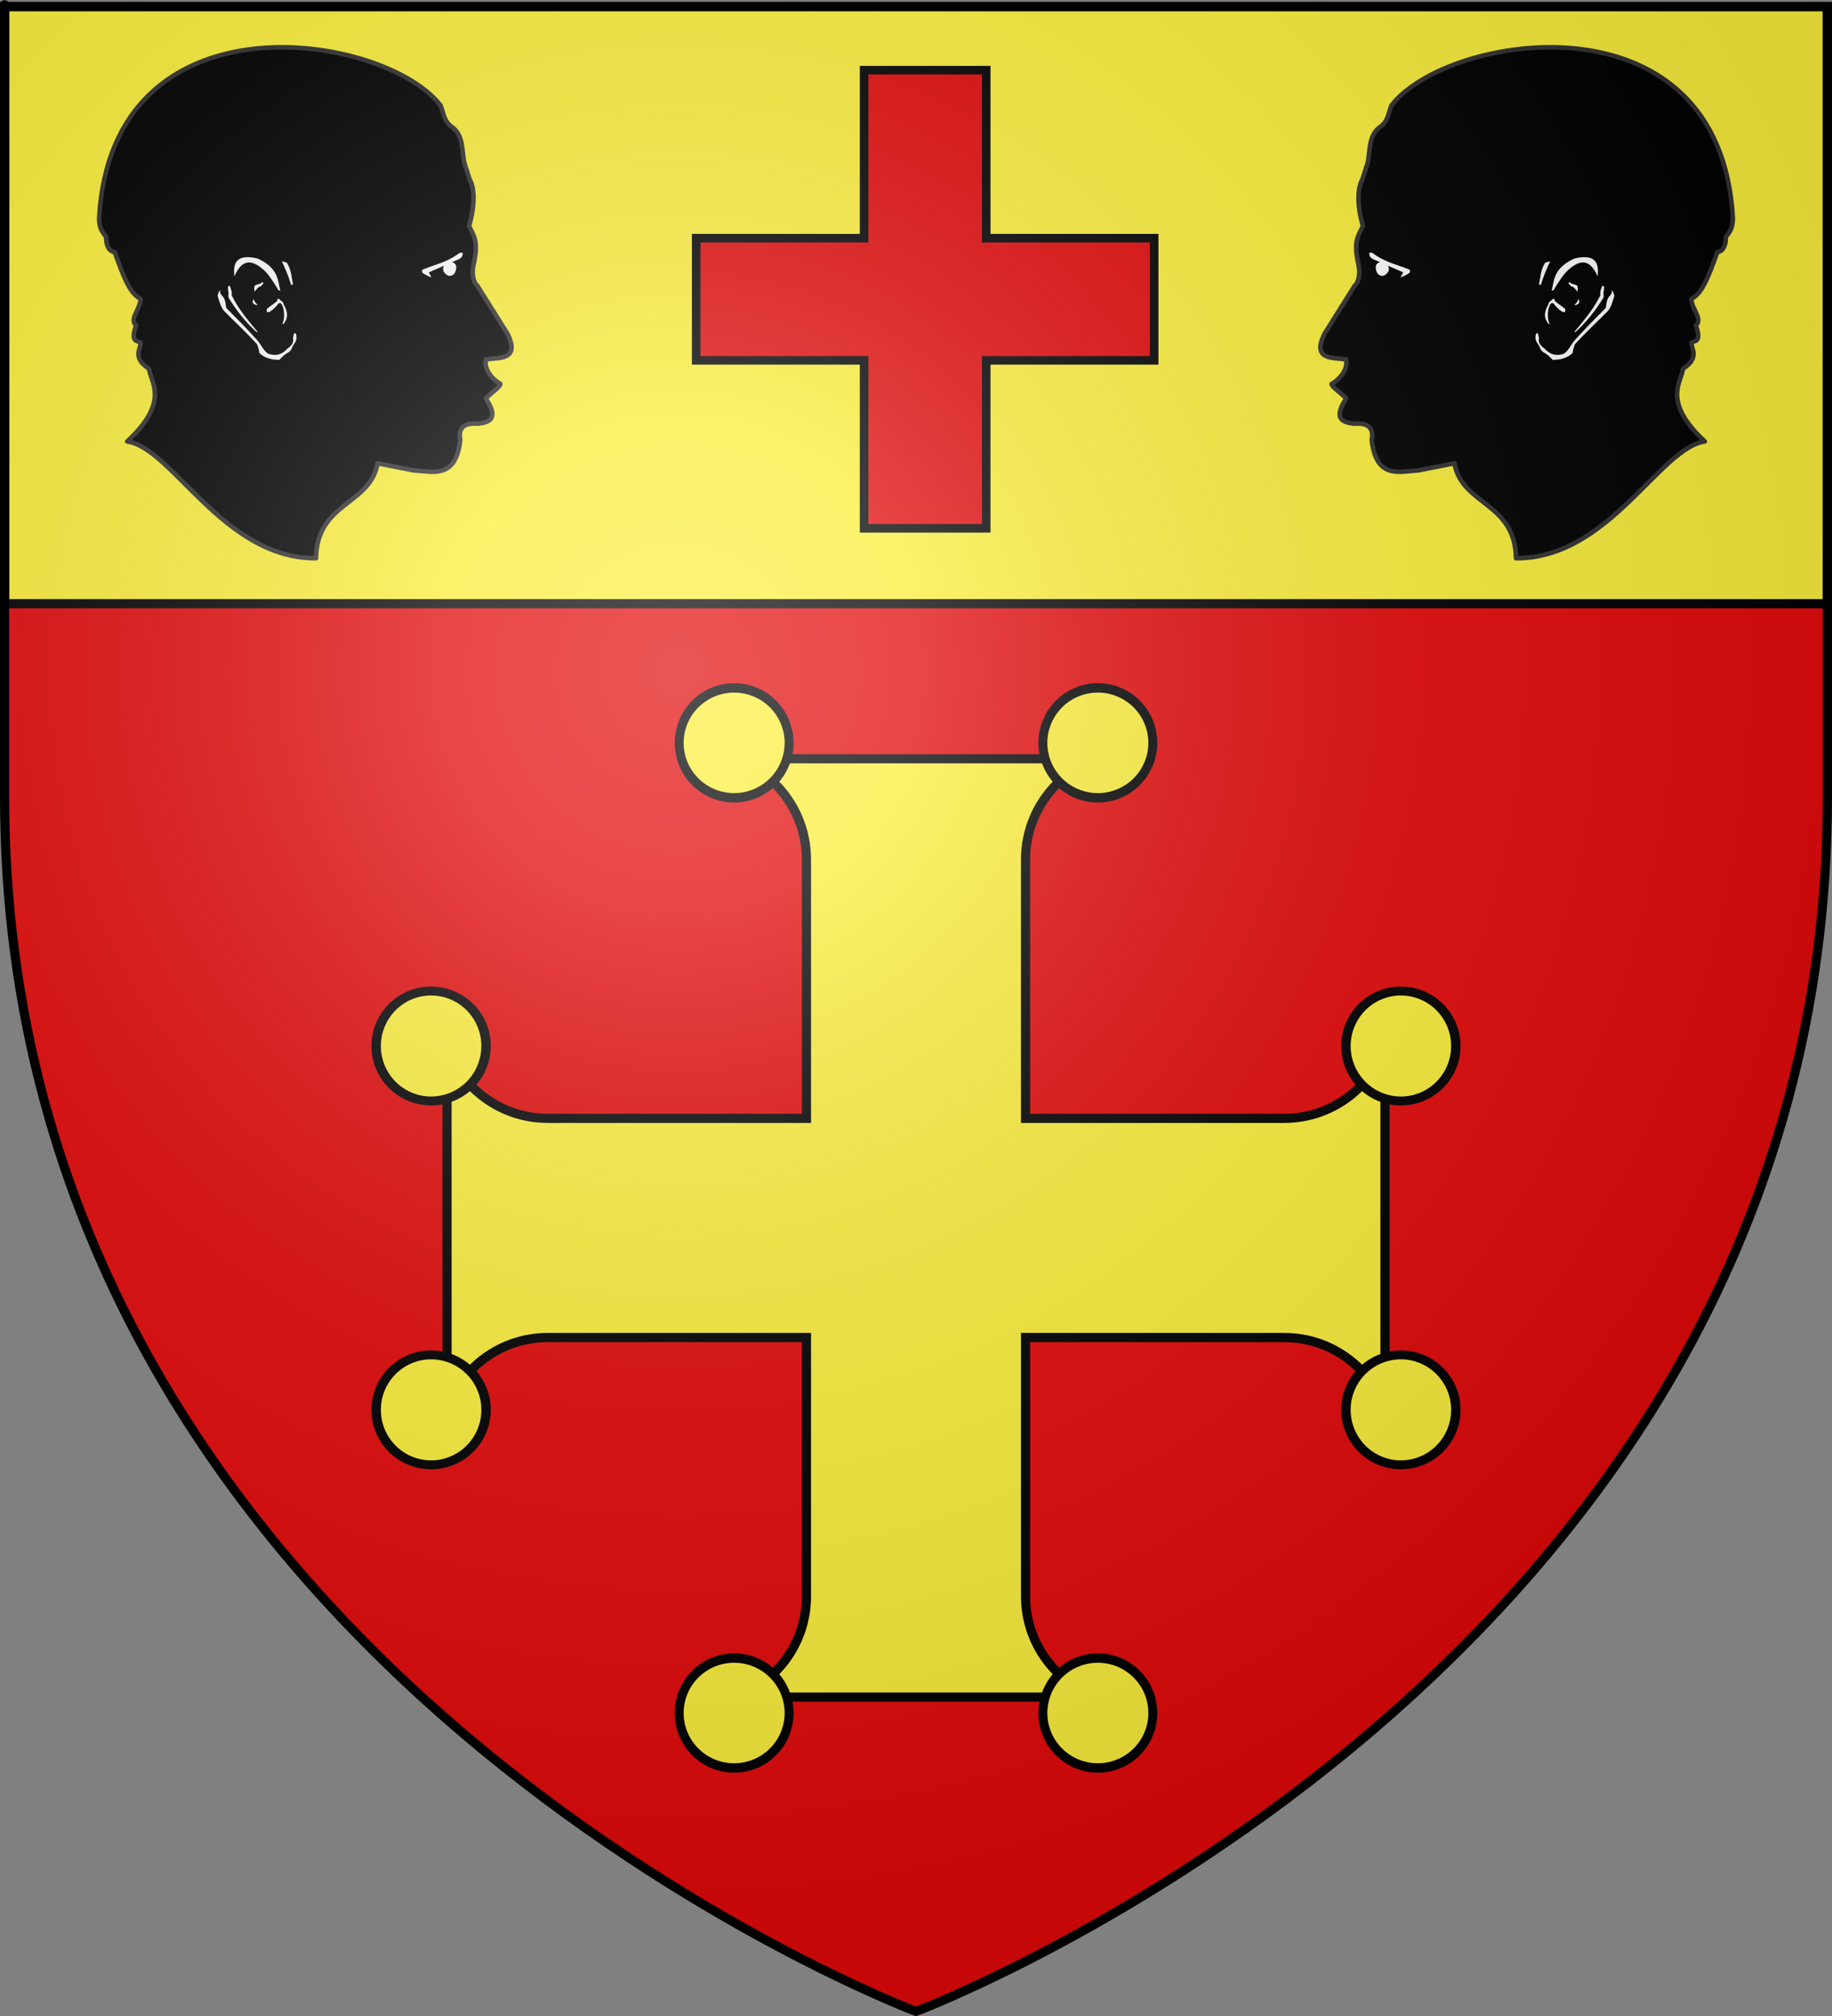 <?xml version="1.0" encoding="UTF-8" standalone="no"?>
<svg
   xmlns:dc="http://purl.org/dc/elements/1.1/"
   xmlns:cc="http://creativecommons.org/ns#"
   xmlns:rdf="http://www.w3.org/1999/02/22-rdf-syntax-ns#"
   xmlns:svg="http://www.w3.org/2000/svg"
   xmlns="http://www.w3.org/2000/svg"
   xmlns:xlink="http://www.w3.org/1999/xlink"
   xmlns:sodipodi="http://sodipodi.sourceforge.net/DTD/sodipodi-0.dtd"
   xmlns:inkscape="http://www.inkscape.org/namespaces/inkscape"
   height="660"
   width="600"
   version="1.0"
   id="svg2"
   sodipodi:version="0.32"
   inkscape:version="0.46"
   sodipodi:docname="Blason_ville_fr_Sadournin_01(65).svg"
   sodipodi:docbase="L:\Héraldique"
   inkscape:export-filename="/Users/olivier/Desktop/Blason Rouge/Blason_Vide_3D.png"
   inkscape:export-xdpi="144"
   inkscape:export-ydpi="144"
   inkscape:output_extension="org.inkscape.output.svg.inkscape">
  <rect width="100%" height="100%" fill="#808080" stroke="none"/>
  <sodipodi:namedview
     inkscape:window-height="977"
     inkscape:window-width="1280"
     inkscape:pageshadow="2"
     inkscape:pageopacity="0.0"
     guidetolerance="10.0"
     gridtolerance="10.0"
     objecttolerance="10.0"
     borderopacity="1.0"
     bordercolor="#666666"
     pagecolor="#ffffff"
     id="base"
     showgrid="false"
     height="660px"
     inkscape:zoom="1.1621207"
     inkscape:cx="300.00013"
     inkscape:cy="330.00014"
     inkscape:window-x="-4"
     inkscape:window-y="-4"
     inkscape:current-layer="layer3"
     showguides="true"
     inkscape:guide-bbox="true"
     inkscape:snap-intersection-line-segments="true"
     inkscape:snap-intersection-grid-guide="false"
     inkscape:object-nodes="true"
     inkscape:snap-global="true" />
  <desc
     id="desc4">Flag of Canton of Valais (Wallis)</desc>
  <defs
     id="defs6">
    <linearGradient
       id="linearGradient2893">
      <stop
         style="stop-color:white;stop-opacity:0.314;"
         offset="0"
         id="stop2895" />
      <stop
         id="stop2897"
         offset="0.19"
         style="stop-color:white;stop-opacity:0.251;" />
      <stop
         style="stop-color:#6b6b6b;stop-opacity:0.125;"
         offset="0.6"
         id="stop2901" />
      <stop
         style="stop-color:black;stop-opacity:0.125;"
         offset="1"
         id="stop2899" />
    </linearGradient>
    <radialGradient
       inkscape:collect="always"
       xlink:href="#linearGradient2893"
       id="radialGradient3163"
       gradientUnits="userSpaceOnUse"
       gradientTransform="matrix(1.353,0,0,1.349,-77.629,-85.747)"
       cx="221.445"
       cy="226.331"
       fx="221.445"
       fy="226.331"
       r="300" />
  </defs>
  <g
     inkscape:groupmode="layer"
     id="layer3"
     inkscape:label="Fond écu"
     style="display:inline">
    <path
       d="M 300,658.5 C 300,658.5 598.5,546.18 598.5,260.728 C 598.5,-24.723 598.5,2.176 598.5,2.176 L 1.5,2.176 L 1.5,260.728 C 1.5,546.18 300,658.5 300,658.5 z"
       style="fill:#e20909;fill-opacity:1;fill-rule:evenodd;stroke:none;stroke-width:1px;stroke-linecap:butt;stroke-linejoin:miter;stroke-opacity:1;display:inline"
       id="path11587" />
    <rect
       style="opacity:1;fill:#fcef3c;fill-opacity:1;stroke:#000000;stroke-width:3;stroke-miterlimit:4;stroke-dasharray:none;stroke-opacity:1"
       id="rect17820"
       width="597"
       height="195.5"
       x="1.5"
       y="2.142" />
    <path
       style="opacity:1;fill:#e20909;fill-opacity:1;stroke:#000000;stroke-width:2.8;stroke-miterlimit:4;stroke-dasharray:none;stroke-opacity:1"
       d="M 283,22.969 L 283,77.969 L 228,77.969 L 228,117.969 L 283,117.969 L 283,172.969 L 323,172.969 L 323,117.969 L 378,117.969 L 378,77.969 L 323,77.969 L 323,22.969 L 283,22.969 z"
       id="rect2562" />
  </g>
  <g
     inkscape:groupmode="layer"
     id="layer4"
     inkscape:label="Meubles"
     style="display:inline">
    <g
       style="display:inline"
       id="g3719"
       transform="translate(0,2)">
      <path
         id="path2829"
         d="M 240.781,246.406 C 254.375,251.212 264.125,264.174 264.125,279.406 L 264.125,364.125 L 179.406,364.125 C 164.174,364.125 151.212,354.375 146.406,340.781 L 146.406,397 L 146.406,400 L 146.406,403 L 146.406,459.219 C 151.212,445.625 164.174,435.875 179.406,435.875 L 264.125,435.875 L 264.125,520.594 C 264.125,535.826 254.375,548.788 240.781,553.594 L 297,553.594 L 300,553.594 L 303,553.594 L 359.219,553.594 C 345.626,548.788 335.875,535.826 335.875,520.594 L 335.875,435.875 L 420.594,435.875 C 435.826,435.875 448.788,445.625 453.594,459.219 L 453.594,403 L 453.594,400 L 453.594,397 L 453.594,340.781 C 448.788,354.375 435.826,364.125 420.594,364.125 L 335.875,364.125 L 335.875,279.406 C 335.875,264.174 345.626,251.212 359.219,246.406 L 303,246.406 L 300,246.406 L 297,246.406 L 240.781,246.406 z"
         style="fill:#fcef3c;fill-opacity:1;stroke:#000000;stroke-width:3;stroke-miterlimit:4;stroke-dasharray:none;stroke-opacity:1" />
      <path
         transform="matrix(0.946,0,0,1,-644.65,-2.932)"
         d="M 1080.553,244.126 A 19.02,17.992 0 1 1 1042.512,244.126 A 19.02,17.992 0 1 1 1080.553,244.126 z"
         sodipodi:ry="17.992075"
         sodipodi:rx="19.020193"
         sodipodi:cy="244.12605"
         sodipodi:cx="1061.5323"
         id="path2837"
         style="fill:#fcef3c;fill-opacity:1;stroke:#000000;stroke-width:3.083;stroke-miterlimit:4;stroke-dasharray:none;stroke-opacity:1"
         sodipodi:type="arc" />
      <path
         sodipodi:type="arc"
         style="fill:#fcef3c;fill-opacity:1;stroke:#000000;stroke-width:3.083;stroke-miterlimit:4;stroke-dasharray:none;stroke-opacity:1"
         id="path2847"
         sodipodi:cx="1061.5323"
         sodipodi:cy="244.12605"
         sodipodi:rx="19.020193"
         sodipodi:ry="17.992075"
         d="M 1080.553,244.126 A 19.02,17.992 0 1 1 1042.512,244.126 A 19.02,17.992 0 1 1 1080.553,244.126 z"
         transform="matrix(-0.946,0,0,1,1244.649,-2.932)" />
      <path
         sodipodi:type="arc"
         style="fill:#fcef3c;fill-opacity:1;stroke:#000000;stroke-width:3.083;stroke-miterlimit:4;stroke-dasharray:none;stroke-opacity:1"
         id="path2853"
         sodipodi:cx="1061.5323"
         sodipodi:cy="244.12605"
         sodipodi:rx="19.020193"
         sodipodi:ry="17.992075"
         d="M 1080.553,244.126 A 19.02,17.992 0 1 1 1042.512,244.126 A 19.02,17.992 0 1 1 1080.553,244.126 z"
         transform="matrix(0.946,0,0,-1,-644.65,802.932)" />
      <path
         transform="matrix(-0.946,0,0,-1,1244.649,802.932)"
         d="M 1080.553,244.126 A 19.02,17.992 0 1 1 1042.512,244.126 A 19.02,17.992 0 1 1 1080.553,244.126 z"
         sodipodi:ry="17.992075"
         sodipodi:rx="19.020193"
         sodipodi:cy="244.12605"
         sodipodi:cx="1061.5323"
         id="path2859"
         style="fill:#fcef3c;fill-opacity:1;stroke:#000000;stroke-width:3.083;stroke-miterlimit:4;stroke-dasharray:none;stroke-opacity:1"
         sodipodi:type="arc" />
      <path
         sodipodi:type="arc"
         style="fill:#fcef3c;fill-opacity:1;stroke:#000000;stroke-width:3.083;stroke-miterlimit:4;stroke-dasharray:none;stroke-opacity:1"
         id="path2865"
         sodipodi:cx="1061.5323"
         sodipodi:cy="244.12605"
         sodipodi:rx="19.020193"
         sodipodi:ry="17.992075"
         d="M 1080.553,244.126 A 19.02,17.992 0 1 1 1042.512,244.126 A 19.02,17.992 0 1 1 1080.553,244.126 z"
         transform="matrix(0,-0.946,1,0,-102.932,1344.649)" />
      <path
         transform="matrix(0,0.946,1,0,-102.932,-544.65)"
         d="M 1080.553,244.126 A 19.02,17.992 0 1 1 1042.512,244.126 A 19.02,17.992 0 1 1 1080.553,244.126 z"
         sodipodi:ry="17.992075"
         sodipodi:rx="19.020193"
         sodipodi:cy="244.12605"
         sodipodi:cx="1061.5323"
         id="path2871"
         style="fill:#fcef3c;fill-opacity:1;stroke:#000000;stroke-width:3.083;stroke-miterlimit:4;stroke-dasharray:none;stroke-opacity:1"
         sodipodi:type="arc" />
      <path
         transform="matrix(0,-0.946,-1,0,702.932,1344.649)"
         d="M 1080.553,244.126 A 19.02,17.992 0 1 1 1042.512,244.126 A 19.02,17.992 0 1 1 1080.553,244.126 z"
         sodipodi:ry="17.992075"
         sodipodi:rx="19.020193"
         sodipodi:cy="244.12605"
         sodipodi:cx="1061.5323"
         id="path2878"
         style="fill:#fcef3c;fill-opacity:1;stroke:#000000;stroke-width:3.083;stroke-miterlimit:4;stroke-dasharray:none;stroke-opacity:1"
         sodipodi:type="arc" />
      <path
         sodipodi:type="arc"
         style="fill:#fcef3c;fill-opacity:1;stroke:#000000;stroke-width:3.083;stroke-miterlimit:4;stroke-dasharray:none;stroke-opacity:1"
         id="path2884"
         sodipodi:cx="1061.5323"
         sodipodi:cy="244.12605"
         sodipodi:rx="19.020193"
         sodipodi:ry="17.992075"
         d="M 1080.553,244.126 A 19.02,17.992 0 1 1 1042.512,244.126 A 19.02,17.992 0 1 1 1080.553,244.126 z"
         transform="matrix(0,0.946,-1,0,702.932,-544.65)" />
    </g>
    <g
       style="display:inline"
       id="g2791"
       transform="matrix(1.1,0,0,1.1,-259.314,-15.413)">
      <path
         id="path1884"
         style="fill:#000000;fill-opacity:1;fill-rule:nonzero;stroke:#313131;stroke-width:1.35;stroke-linecap:round;stroke-linejoin:round;marker:none;marker-start:none;marker-mid:none;marker-end:none;stroke-miterlimit:4;stroke-dasharray:none;stroke-dashoffset:0;stroke-opacity:1;visibility:visible;display:inline;overflow:visible"
         d="M 668.771,151.896 L 657.942,154.019 C 652.258,154.346 645.495,156.696 644.147,144.956 C 644.954,140.873 642.369,139.83 638.996,140.109 C 632.589,139.607 634.543,135.852 636.503,132.64 C 635.268,131.032 632.363,129.359 632.202,128.283 C 634.615,126.886 637.128,124.047 636.53,120.987 C 632.613,120.354 626.273,121.32 630.029,113.45 L 639.117,98.969 C 640.06,98.317 640.881,95.784 640.208,92.79 C 638.648,85.798 639.992,84.557 641.541,81.278 C 639.603,74.78 640.036,69.611 641.298,67.585 L 642.874,62.738 C 643.714,59.633 643.052,54.704 646.267,52.075 C 649.133,50.226 649.067,47.7 650.023,45.41 C 666.543,23.765 747.994,10.868 751.688,79.097 C 751.605,82.181 750.546,83.353 749.629,84.429 C 749.588,87.256 748.74,88.791 747.084,89.033 C 744.888,94.804 742.918,101.224 739.329,102.968 C 739.433,106.161 742.814,108.941 740.663,110.845 C 742.512,116.064 740.174,115.351 739.33,115.994 C 739.151,117.703 742.059,120.354 736.785,123.81 C 736.684,127.361 730.145,133.204 743.335,145.393 C 729.87,147.237 714.802,180.278 687.114,180.155 C 686.793,163.324 671.007,164.484 668.771,151.896 z"
         sodipodi:nodetypes="ccccccccccccccccccccccccc" />
      <g
         transform="matrix(0.24,0,0,0.24,613.79,-0.265)"
         id="g30350">
        <path
           id="path15283"
           style="fill:#ffffff;fill-opacity:1;fill-rule:nonzero;stroke:none;stroke-width:0.5;stroke-linecap:round;stroke-linejoin:round;marker:none;marker-start:none;marker-mid:none;marker-end:none;stroke-miterlimit:4;stroke-dashoffset:0;stroke-opacity:1;visibility:visible;display:inline;overflow:visible"
           transform="translate(34.857,99.219)"
           d="M 297.742,373.5 C 296.191,373.215 295.295,373.995 295.091,375.899 C 294.852,377.765 294.633,379.639 295.217,381.834 C 295.468,382.878 296.104,384.242 297.364,386.127 C 299.501,388.629 300.157,391.427 301.531,394.082 C 302.769,395.641 304.322,397.153 306.455,398.122 C 309.331,399.711 313.246,403.227 315.673,406.204 C 316.947,407.091 321.916,405.989 325.143,405.825 C 336.724,403.41 340.936,398.013 341.179,397.112 C 341.138,394.96 341.973,391.652 343.957,386.884 C 357.384,372.266 370.81,359.863 384.237,346.352 C 386.325,343.658 388.023,342.943 392.697,327.159 C 391.517,321.36 390.565,321.717 389.54,320.088 C 388.289,321.851 392.518,321.448 385.373,329.053 C 382.717,333.629 382.676,337.802 382.09,342.059 C 369.048,355.06 356.119,368.249 343.578,382.086 C 337.076,389.858 333.974,399.55 325.9,399.89 C 319.049,401.516 312.339,399.439 305.824,392.314 C 301.534,389.331 297.939,385.906 299.131,379.435 C 298.8,376.932 298.226,375.394 297.742,373.5 z" />
        <path
           id="path19718"
           style="opacity:1;fill:#ffffff;fill-opacity:1;fill-rule:nonzero;stroke:none;stroke-width:0.5;stroke-linecap:round;stroke-linejoin:round;marker:none;marker-start:none;marker-mid:none;marker-end:none;stroke-miterlimit:4;stroke-dasharray:none;stroke-dashoffset:0;stroke-opacity:1;visibility:visible;display:inline;overflow:visible"
           transform="translate(34.857,99.219)"
           d="M 311.339,362.268 C 305.793,356.221 304.561,348.589 310.446,338.339 C 311.529,335.402 312.198,333.765 314.286,333.071 C 318.472,328.254 318.528,331.858 319.018,333.875 L 331.429,343.071 C 331.995,345.573 332.726,348.191 328.214,347.089 C 323.072,343.806 319.879,340.18 317.054,336.464 C 311.482,332.935 307.723,352.077 312.143,361.286 C 312.122,361.921 312.024,362.462 311.339,362.268 z" />
        <path
           id="path21490"
           style="opacity:1;fill:#ffffff;fill-opacity:1;fill-rule:nonzero;stroke:none;stroke-width:0.5;stroke-linecap:round;stroke-linejoin:round;marker:none;marker-start:none;marker-mid:none;marker-end:none;stroke-miterlimit:4;stroke-dasharray:none;stroke-dashoffset:0;stroke-opacity:1;visibility:visible;display:inline;overflow:visible"
           transform="translate(34.857,99.219)"
           d="M 343.01,338.587 C 344.736,336.513 346.461,335.638 348.187,331.263 C 348.71,331.908 349.208,332.651 349.071,335.935 C 346.387,338.697 344.709,338.612 343.01,338.587 z" />
        <path
           id="path22377"
           style="opacity:1;fill:#ffffff;fill-opacity:1;fill-rule:nonzero;stroke:none;stroke-width:3;stroke-linecap:round;stroke-linejoin:round;marker:none;marker-start:none;marker-mid:none;marker-end:none;stroke-miterlimit:4;stroke-dasharray:none;stroke-dashoffset:0;stroke-opacity:1;visibility:visible;display:inline;overflow:visible"
           transform="translate(34.857,99.219)"
           d="M 336.57,309.923 C 338.727,311.584 341.211,312.787 344.209,313.27 C 345.153,313.659 346.14,313.693 346.924,315.353 C 347.585,317.03 347.098,319.625 346.987,321.919 C 344.276,319.52 342.645,315.559 338.591,315.1 C 338.416,314.351 337.932,313.532 336.255,312.449 C 335.754,311.244 336.277,310.652 336.57,309.923 z" />
        <path
           id="path23264"
           style="opacity:1;fill:#ffffff;fill-opacity:1;fill-rule:nonzero;stroke:none;stroke-width:3;stroke-linecap:round;stroke-linejoin:round;marker:none;marker-start:none;marker-mid:none;marker-end:none;stroke-miterlimit:4;stroke-dasharray:none;stroke-dashoffset:0;stroke-opacity:1;visibility:visible;display:inline;overflow:visible"
           transform="translate(34.857,99.219)"
           d="M 299.195,313.08 C 301.054,304.105 300.965,295.279 306.834,285.995 L 312.958,284.165 C 309.05,293.333 305.906,299.159 301.594,313.143 C 300.885,313.395 300.226,313.798 299.195,313.08 z" />
        <path
           id="path24151"
           style="opacity:1;fill:#ffffff;fill-opacity:1;fill-rule:nonzero;stroke:none;stroke-width:3;stroke-linecap:round;stroke-linejoin:round;marker:none;marker-start:none;marker-mid:none;marker-end:none;stroke-miterlimit:4;stroke-dasharray:none;stroke-dashoffset:0;stroke-opacity:1;visibility:visible;display:inline;overflow:visible"
           transform="translate(34.857,99.219)"
           d="M 314.915,320.719 C 318.102,307.417 317.441,292.36 343.262,280.818 C 368.584,274.823 374.021,285.682 371.862,302.979 C 362.161,280.439 349.684,282.639 336.128,294.455 C 330.388,299.195 323.517,309.583 317.616,319.426 C 316.741,320.887 315.883,320.508 314.915,320.719 z" />
        <path
           id="path25038"
           style="opacity:1;fill:#ffffff;fill-opacity:1;fill-rule:nonzero;stroke:none;stroke-width:3;stroke-linecap:round;stroke-linejoin:round;marker:none;marker-start:none;marker-mid:none;marker-end:none;stroke-miterlimit:4;stroke-dasharray:none;stroke-dashoffset:0;stroke-opacity:1;visibility:visible;display:inline;overflow:visible"
           transform="translate(34.857,99.219)"
           d="M 343.073,371.732 C 365.318,345.774 369.881,336.638 375.272,326.528 C 374.482,321.121 376.493,318.768 377.355,315.164 C 378.548,314.639 379.296,314.892 379.817,315.542 C 379.703,317.99 380.091,320.688 379.06,322.677 C 379.592,327.043 379.238,326.975 379.312,329.053 C 369.04,345.951 357.163,360.529 344.651,371.795 C 344.029,372.254 343.527,372.112 343.073,371.732 z" />
      </g>
      <g
         transform="matrix(0.24,0,0,0.24,613.79,-0.265)"
         id="g15277">
        <path
           id="path10826"
           style="opacity:1;fill:#ffffff;fill-opacity:1;fill-rule:nonzero;stroke:none;stroke-width:0.5;stroke-linecap:round;stroke-linejoin:round;marker:none;marker-start:none;marker-mid:none;marker-end:none;stroke-miterlimit:4;stroke-dasharray:none;stroke-dashoffset:0;stroke-opacity:1;visibility:visible;display:inline;overflow:visible"
           transform="translate(34.857,99.219)"
           d="M 88.571,274.323 C 88.707,279.369 91.417,280.671 94.107,282.001 L 130.759,298.04 L 127.321,304.142 C 133.068,302.423 137.169,299.521 138.75,298.427 C 139.389,295.697 139.231,297.117 138.929,294.857 C 124.257,288.475 109.166,286.389 92.321,273.787 C 89.05,273.388 88.547,273.78 88.571,274.323 z"
           sodipodi:nodetypes="cccccccc" />
        <path
           id="path12598"
           style="opacity:1;fill:#ffffff;fill-opacity:1;fill-rule:nonzero;stroke:none;stroke-width:0.5;stroke-linecap:round;stroke-linejoin:round;stroke-miterlimit:4;stroke-opacity:1"
           d="M 147.81,394.097 C 146.755,399.058 141.224,401.967 139.403,401.654 C 135.115,400.917 132.773,399.147 131.642,392.984 C 130.512,386.832 134.82,384.129 139.403,384.314 C 143.685,384.486 148.222,388.114 147.81,394.097 z"
           sodipodi:nodetypes="csssc" />
      </g>
    </g>
    <use
       style="display:inline"
       x="0"
       y="0"
       xlink:href="#g2791"
       id="use2805"
       transform="matrix(-1,0,0,1,600,0)"
       width="600"
       height="660" />
  </g>
  <g
     inkscape:groupmode="layer"
     id="layer2"
     inkscape:label="Reflet final"
     sodipodi:insensitive="true"
     style="display:inline">
    <path
       sodipodi:nodetypes="cccccc"
       d="M 300,658.5 C 300,658.5 598.5,546.18 598.5,260.728 C 598.5,-24.723 598.5,2.176 598.5,2.176 L 1.5,2.176 L 1.5,260.728 C 1.5,546.18 300,658.5 300,658.5 z"
       style="opacity:1;fill:url(#radialGradient3163);fill-opacity:1;fill-rule:evenodd;stroke:none;stroke-width:1px;stroke-linecap:butt;stroke-linejoin:miter;stroke-opacity:1"
       id="path2875"
       inkscape:export-xdpi="144"
       inkscape:export-ydpi="144" />
  </g>
  <g
     inkscape:groupmode="layer"
     id="layer1"
     inkscape:label="Contour final"
     style="display:inline"
     sodipodi:insensitive="true">
    <path
       sodipodi:nodetypes="cccccc"
       d="M 300,658.5 C 300,658.5 1.5,546.18 1.5,260.728 C 1.5,-24.723 1.5,2.176 1.5,2.176 L 598.5,2.176 L 598.5,260.728 C 598.5,546.18 300,658.5 300,658.5 z"
       style="opacity:1;fill:none;fill-opacity:1;fill-rule:evenodd;stroke:#000000;stroke-width:3;stroke-linecap:butt;stroke-linejoin:miter;stroke-miterlimit:4;stroke-dasharray:none;stroke-opacity:1"
       id="path1411"
       inkscape:export-xdpi="144"
       inkscape:export-ydpi="144" />
  </g>
</svg>
